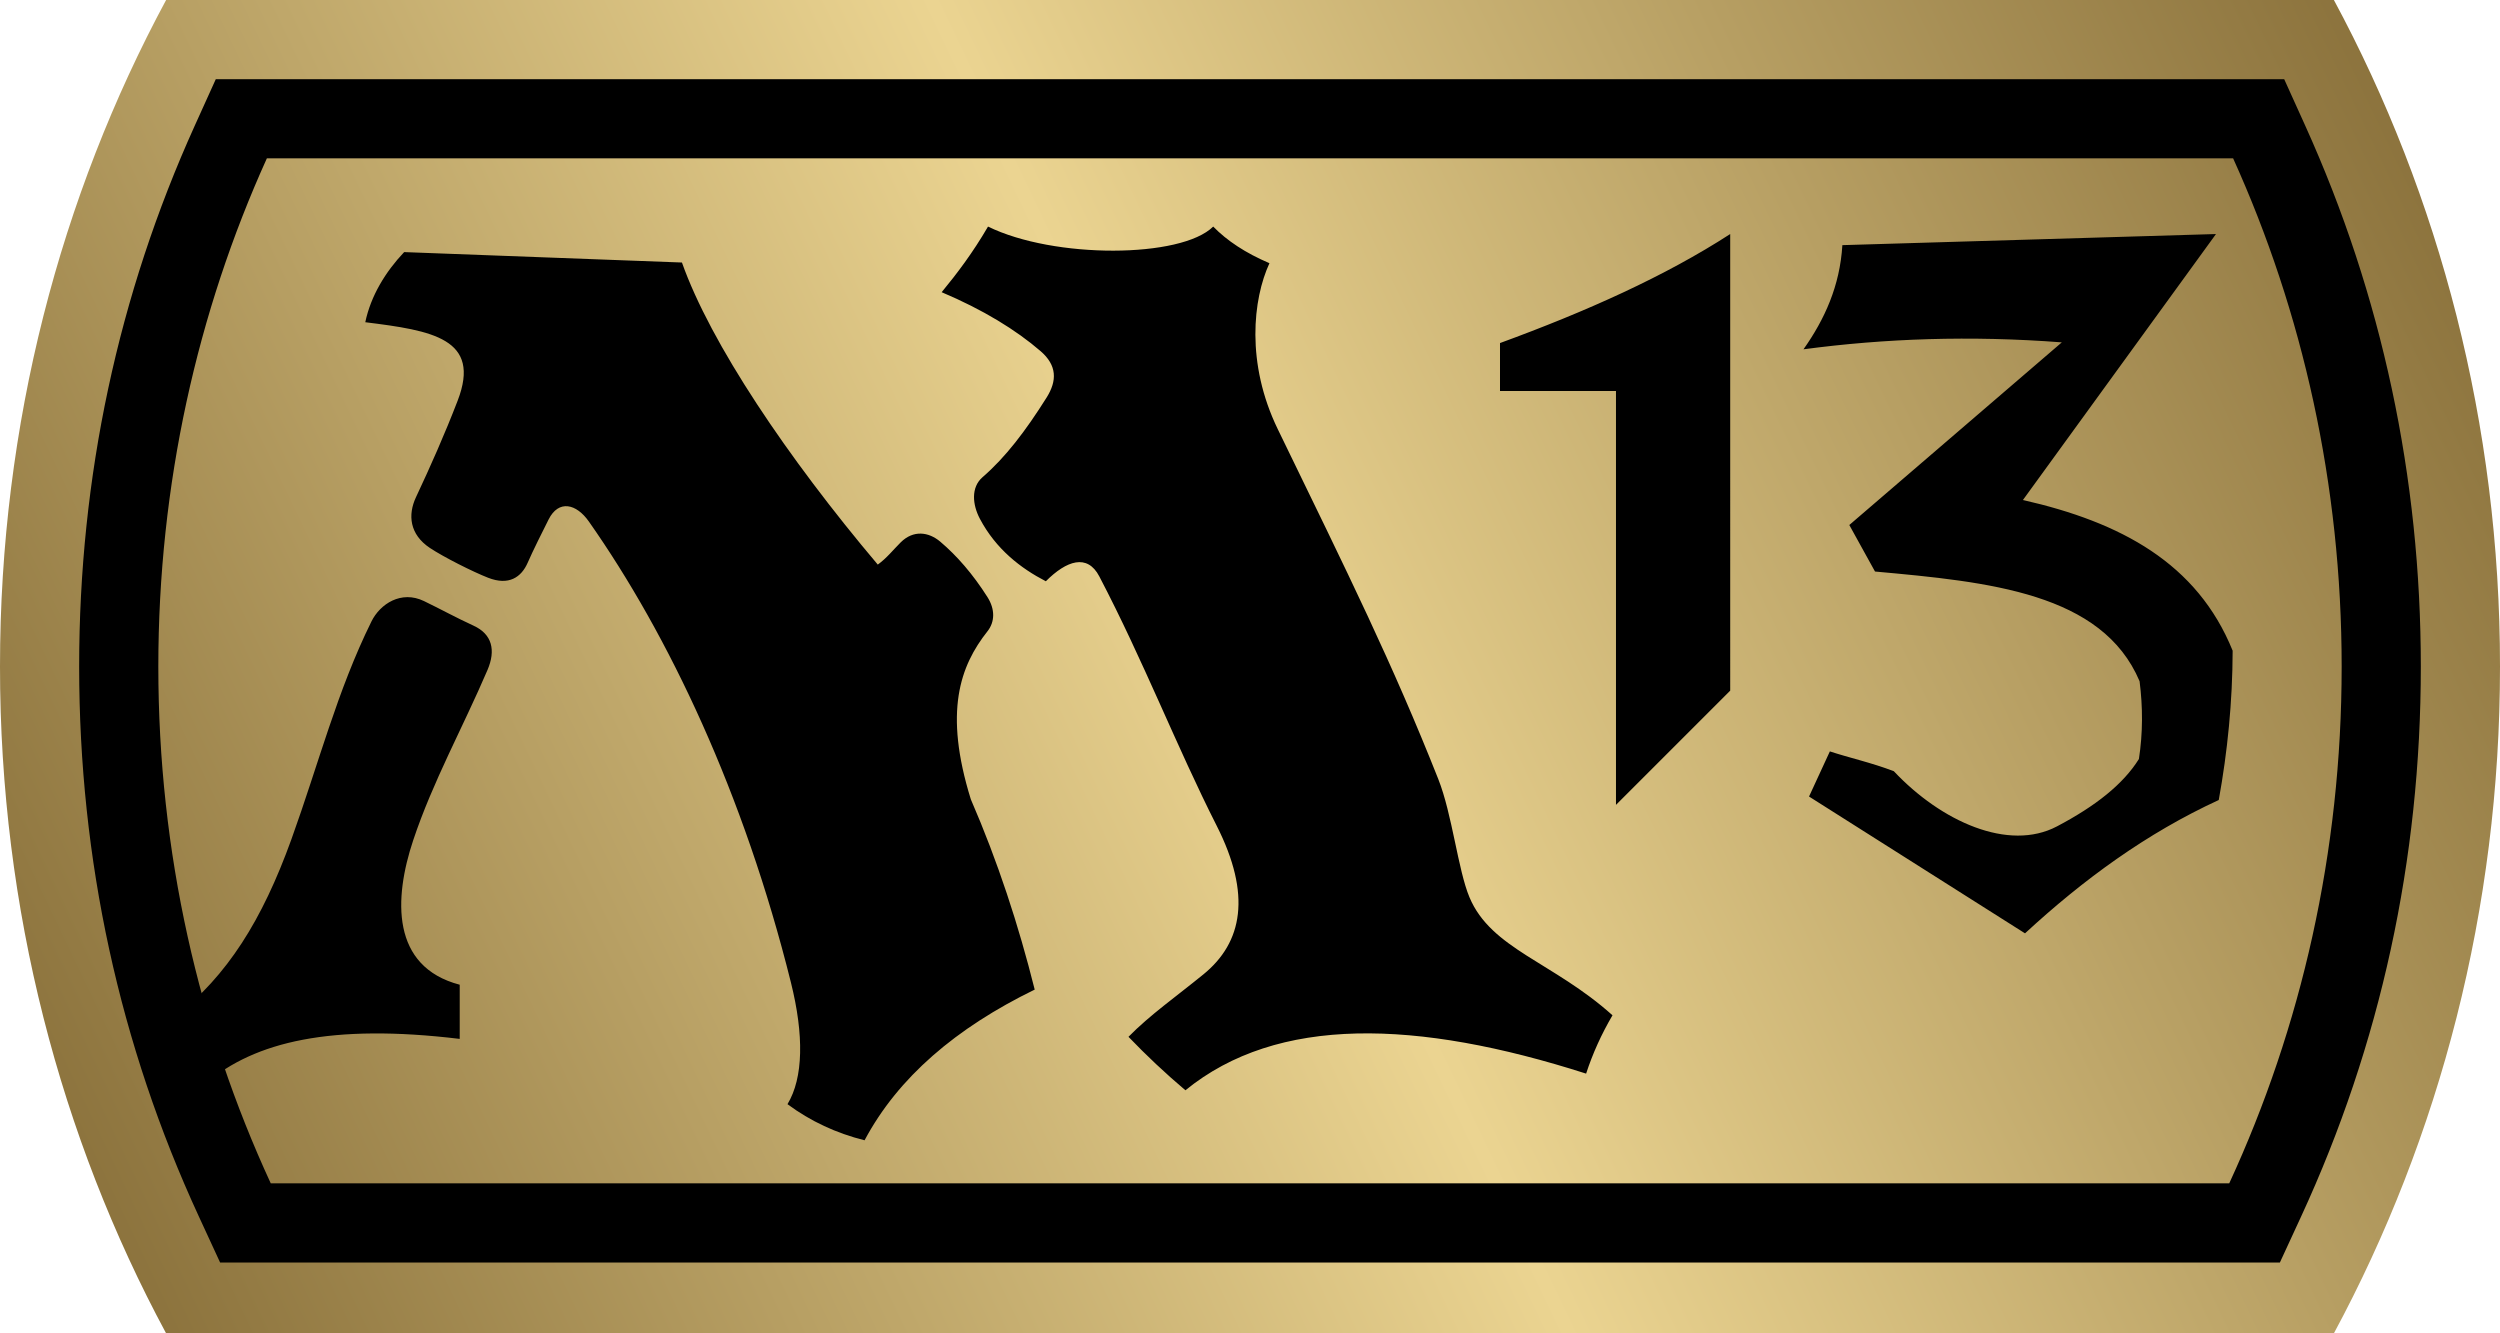 <?xml version="1.0" encoding="UTF-8" standalone="no"?>
<svg
   version="1.1"
   width="600"
   height="320"
   id="svg8"
   xmlns="http://www.w3.org/2000/svg"
   xmlns:svg="http://www.w3.org/2000/svg">
  <defs
     id="defs8" />
  <linearGradient
     x1="0"
     y1="0"
     x2="1"
     y2="0"
     id="linearGradient24"
     gradientUnits="userSpaceOnUse"
     gradientTransform="matrix(275.447,128.443,128.443,-275.447,12.276,15.779)"
     spreadMethod="pad">
    <stop
       offset="0"
       style="stop-color:#8b723c"
       id="stop1" />
    <stop
       offset="0.5"
       style="stop-color:#ebd491"
       id="stop2" />
    <stop
       offset="1"
       style="stop-color:#8b723c"
       id="stop3" />
  </linearGradient>
  <g
     transform="matrix(2,0,0,-2,0,320)"
     id="g8">
    <g
       id="g5">
      <g
         id="g4">
        <g
           id="g3">
          <path
             d="M 19.933,160 C 7.254,136.449 0,109.131 0,80 v 0 C 0,50.869 7.254,23.551 19.933,0 V 0 H 280.066 C 292.745,23.551 300,50.869 300,80 v 0 c 0,29.131 -7.255,56.449 -19.934,80 v 0 z"
             style="fill:url(#linearGradient24)"
             id="path3" />
        </g>
      </g>
    </g>
    <g
       transform="translate(274.103,150.5)"
       id="g6">
      <path
         d="m 0,0 h -6.129 -235.949 -6.129 l -2.527,-5.584 c -9.204,-20.341 -13.87,-42.182 -13.87,-64.916 0,-23.139 4.833,-45.338 14.366,-65.982 l 2.547,-5.518 h 6.078 235.019 6.077 l 2.548,5.518 c 9.532,20.643 14.365,42.843 14.365,65.982 0,22.735 -4.667,44.576 -13.87,64.917 z m -6.129,-9.5 c 8.345,-18.442 13.025,-39.136 13.025,-61 0,-22.262 -4.858,-43.306 -13.49,-62 h -235.019 c -8.632,18.694 -13.491,39.738 -13.491,62 0,21.864 4.681,42.558 13.026,61 H -6.129"
         id="path5" />
    </g>
    <g
       transform="translate(247.417,118.916)"
       id="g7">
      <path
         d="m 0,0 -25.5,-21.917 3.084,-5.583 c 13.671,-1.239 27.264,-2.558 31.75,-13.167 0.395,-3.111 0.398,-6.222 -0.083,-9.333 -1.895,-3.036 -5.206,-5.646 -9.834,-8.083 -5.809,-3.06 -13.901,0.588 -19.577,6.624 -2.691,1.031 -5.45,1.634 -7.673,2.376 l -2.5,-5.417 25.917,-16.417 c 7.001,6.457 14.599,12.02 23.25,16 1.052,5.812 1.648,11.77 1.667,17.917 -4.251,10.5 -13.417,15.417 -25.167,18.083 L 18.501,13 -26.333,11.667 C -26.631,6.771 -28.458,2.762 -30.999,-0.833 -21.262,0.464 -10.987,0.841 0,0 M -67.417,-5.833 H -53.5 V -55.5 l 13.708,13.708 V 13 C -47.615,7.934 -57.078,3.702 -67.417,-0.083 Z m -55.128,4.778 c 1.962,-1.695 2.003,-3.528 0.717,-5.572 -2.506,-3.983 -4.923,-7.165 -7.673,-9.54 -1.435,-1.239 -1.213,-3.333 -0.332,-5 1.928,-3.649 4.91,-5.951 7.916,-7.5 2.488,2.49 4.976,3.339 6.416,0.584 5.309,-10.146 9.279,-20.431 14.084,-29.917 4.199,-8.291 3.113,-14.005 -1.583,-17.833 -3.282,-2.675 -6.444,-4.892 -9,-7.5 2.147,-2.237 4.422,-4.378 6.833,-6.417 11.028,8.996 27.748,8.512 48.084,2 0.788,2.417 1.846,4.75 3.166,7 -7.125,6.396 -14.561,7.944 -17.166,14.167 -1.377,3.289 -2.063,9.944 -3.742,14.182 -5.509,13.901 -10.675,24.318 -19.258,41.984 -3.851,7.926 -2.98,15.63 -1,19.917 -2.876,1.228 -5.102,2.703 -6.75,4.396 -3.834,-3.813 -19.084,-3.896 -27.021,0 -1.844,-3.163 -3.702,-5.615 -5.563,-7.875 4.965,-2.1 8.936,-4.538 11.872,-7.076 m -81.038,3.472 c 8.041,-1 13.957,-1.959 11.083,-9.417 -1.565,-4.063 -3.257,-7.869 -5.001,-11.583 -0.992,-2.115 -0.771,-4.458 1.668,-6.084 1.636,-1.09 5.168,-2.87 7,-3.583 2.458,-0.958 3.975,0.039 4.75,1.833 0.568,1.318 1.855,3.885 2.5,5.167 1.21,2.407 3.33,1.89 4.832,-0.25 9.561,-13.613 18.598,-32.622 24.25,-55.333 1.566,-6.289 1.5,-11.419 -0.416,-14.584 2.76,-2.049 5.85,-3.482 9.25,-4.333 4.01,7.537 10.973,13.479 20.416,18.083 -1.937,7.737 -4.424,15.362 -7.666,22.834 -3.268,10.517 -1.291,16.005 2,20.166 0.899,1.138 0.92,2.642 0,4.094 -1.76,2.777 -3.683,4.979 -5.666,6.656 -1.396,1.181 -3.23,1.428 -4.75,-0.083 -0.896,-0.89 -1.679,-1.896 -2.75,-2.667 -10.834,12.834 -20.084,26.584 -23.5,36.25 l -33.334,1.25 c -2.25,-2.375 -4,-5.25 -4.666,-8.416 m -22.834,-83.334 c 6.263,4.911 10.455,11.536 13.975,21.3 3.266,9.058 5.484,17.792 9.599,26.125 1.041,2.107 3.567,3.767 6.301,2.45 1.928,-0.928 3.847,-1.99 5.959,-2.958 2.222,-1.019 2.682,-2.941 1.666,-5.316 -2.93,-6.846 -6.568,-13.392 -8.916,-20.434 -2.334,-7 -2.667,-15.167 5.583,-17.333 v -6.5 c -15.394,1.861 -24.613,-0.346 -30.45,-5.333 z"
         id="path6" />
    </g>
  </g>
</svg>
